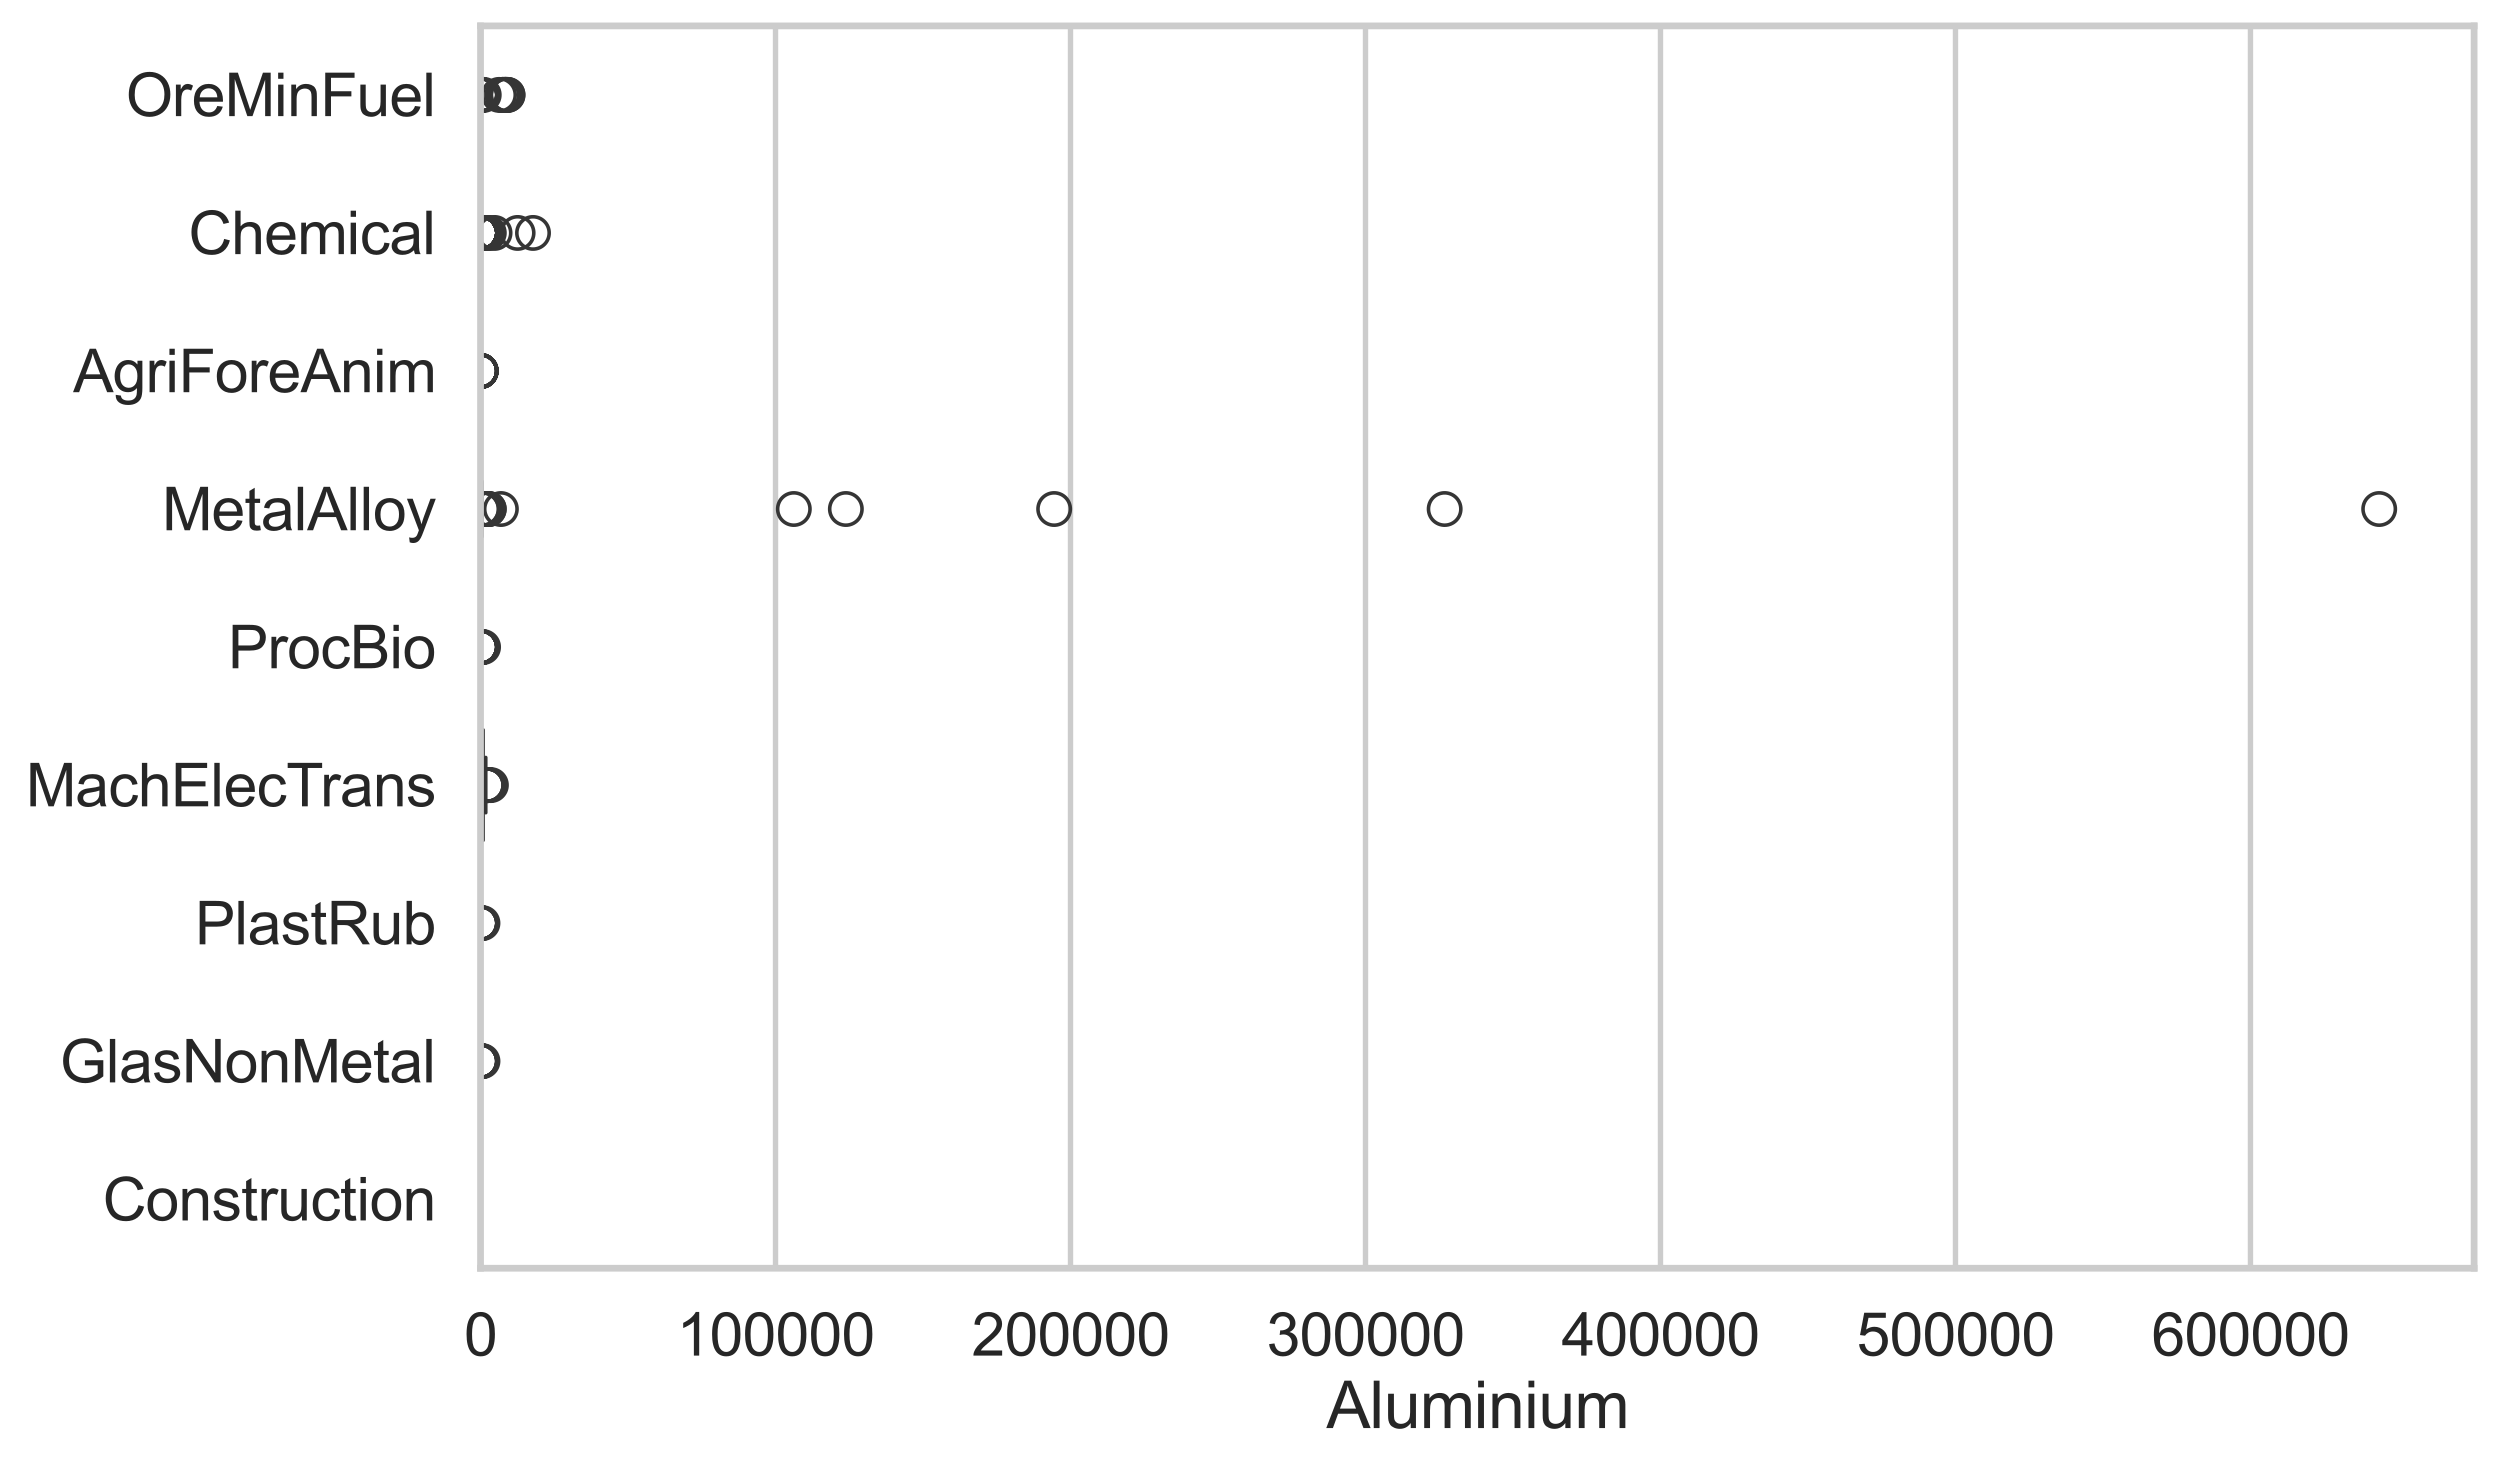 <?xml version="1.0" encoding="utf-8" standalone="no"?>
<!DOCTYPE svg PUBLIC "-//W3C//DTD SVG 1.1//EN"
  "http://www.w3.org/Graphics/SVG/1.1/DTD/svg11.dtd">
<svg xmlns:xlink="http://www.w3.org/1999/xlink" width="695.577pt" height="408.111pt" viewBox="0 0 695.577 408.111" xmlns="http://www.w3.org/2000/svg" version="1.1">
 <defs>
  <style type="text/css">*{stroke-linejoin: round; stroke-linecap: butt}</style>
 </defs>
 <g id="figure_1">
  <g id="patch_1">
   <path d="M 0 408.111 
L 695.577 408.111 
L 695.577 0 
L 0 0 
z
" style="fill: #ffffff"/>
  </g>
  <g id="axes_1">
   <g id="patch_2">
    <path d="M 133.697 352.86 
L 688.377 352.86 
L 688.377 7.2 
L 133.697 7.2 
z
" style="fill: #ffffff"/>
   </g>
   <g id="matplotlib.axis_1">
    <g id="xtick_1">
     <g id="line2d_1">
      <path d="M 133.697 352.86 
L 133.697 7.2 
" clip-path="url(#pdc6caabd62)" style="fill: none; stroke: #cccccc; stroke-width: 1.5; stroke-linecap: round"/>
     </g>
     <g id="text_1">
      <!-- 0 -->
      <g style="fill: #262626" transform="translate(129.109 377.17) scale(0.165 -0.165)">
       <defs>
        <path id="ArialMT-30" d="M 266 2259 
Q 266 3072 433 3567 
Q 600 4063 929 4331 
Q 1259 4600 1759 4600 
Q 2128 4600 2406 4451 
Q 2684 4303 2865 4023 
Q 3047 3744 3150 3342 
Q 3253 2941 3253 2259 
Q 3253 1453 3087 958 
Q 2922 463 2592 192 
Q 2263 -78 1759 -78 
Q 1097 -78 719 397 
Q 266 969 266 2259 
z
M 844 2259 
Q 844 1131 1108 757 
Q 1372 384 1759 384 
Q 2147 384 2411 759 
Q 2675 1134 2675 2259 
Q 2675 3391 2411 3762 
Q 2147 4134 1753 4134 
Q 1366 4134 1134 3806 
Q 844 3388 844 2259 
z
" transform="scale(0.016)"/>
       </defs>
       <use xlink:href="#ArialMT-30"/>
      </g>
     </g>
    </g>
    <g id="xtick_2">
     <g id="line2d_2">
      <path d="M 215.772 352.86 
L 215.772 7.2 
" clip-path="url(#pdc6caabd62)" style="fill: none; stroke: #cccccc; stroke-width: 1.5; stroke-linecap: round"/>
     </g>
     <g id="text_2">
      <!-- 100000 -->
      <g style="fill: #262626" transform="translate(188.246 377.17) scale(0.165 -0.165)">
       <defs>
        <path id="ArialMT-31" d="M 2384 0 
L 1822 0 
L 1822 3584 
Q 1619 3391 1289 3197 
Q 959 3003 697 2906 
L 697 3450 
Q 1169 3672 1522 3987 
Q 1875 4303 2022 4600 
L 2384 4600 
L 2384 0 
z
" transform="scale(0.016)"/>
       </defs>
       <use xlink:href="#ArialMT-31"/>
       <use xlink:href="#ArialMT-30" transform="translate(55.615 0)"/>
       <use xlink:href="#ArialMT-30" transform="translate(111.23 0)"/>
       <use xlink:href="#ArialMT-30" transform="translate(166.846 0)"/>
       <use xlink:href="#ArialMT-30" transform="translate(222.461 0)"/>
       <use xlink:href="#ArialMT-30" transform="translate(278.076 0)"/>
      </g>
     </g>
    </g>
    <g id="xtick_3">
     <g id="line2d_3">
      <path d="M 297.848 352.86 
L 297.848 7.2 
" clip-path="url(#pdc6caabd62)" style="fill: none; stroke: #cccccc; stroke-width: 1.5; stroke-linecap: round"/>
     </g>
     <g id="text_3">
      <!-- 200000 -->
      <g style="fill: #262626" transform="translate(270.321 377.17) scale(0.165 -0.165)">
       <defs>
        <path id="ArialMT-32" d="M 3222 541 
L 3222 0 
L 194 0 
Q 188 203 259 391 
Q 375 700 629 1000 
Q 884 1300 1366 1694 
Q 2113 2306 2375 2664 
Q 2638 3022 2638 3341 
Q 2638 3675 2398 3904 
Q 2159 4134 1775 4134 
Q 1369 4134 1125 3890 
Q 881 3647 878 3216 
L 300 3275 
Q 359 3922 746 4261 
Q 1134 4600 1788 4600 
Q 2447 4600 2831 4234 
Q 3216 3869 3216 3328 
Q 3216 3053 3103 2787 
Q 2991 2522 2730 2228 
Q 2469 1934 1863 1422 
Q 1356 997 1212 845 
Q 1069 694 975 541 
L 3222 541 
z
" transform="scale(0.016)"/>
       </defs>
       <use xlink:href="#ArialMT-32"/>
       <use xlink:href="#ArialMT-30" transform="translate(55.615 0)"/>
       <use xlink:href="#ArialMT-30" transform="translate(111.23 0)"/>
       <use xlink:href="#ArialMT-30" transform="translate(166.846 0)"/>
       <use xlink:href="#ArialMT-30" transform="translate(222.461 0)"/>
       <use xlink:href="#ArialMT-30" transform="translate(278.076 0)"/>
      </g>
     </g>
    </g>
    <g id="xtick_4">
     <g id="line2d_4">
      <path d="M 379.923 352.86 
L 379.923 7.2 
" clip-path="url(#pdc6caabd62)" style="fill: none; stroke: #cccccc; stroke-width: 1.5; stroke-linecap: round"/>
     </g>
     <g id="text_4">
      <!-- 300000 -->
      <g style="fill: #262626" transform="translate(352.397 377.17) scale(0.165 -0.165)">
       <defs>
        <path id="ArialMT-33" d="M 269 1209 
L 831 1284 
Q 928 806 1161 595 
Q 1394 384 1728 384 
Q 2125 384 2398 659 
Q 2672 934 2672 1341 
Q 2672 1728 2419 1979 
Q 2166 2231 1775 2231 
Q 1616 2231 1378 2169 
L 1441 2663 
Q 1497 2656 1531 2656 
Q 1891 2656 2178 2843 
Q 2466 3031 2466 3422 
Q 2466 3731 2256 3934 
Q 2047 4138 1716 4138 
Q 1388 4138 1169 3931 
Q 950 3725 888 3313 
L 325 3413 
Q 428 3978 793 4289 
Q 1159 4600 1703 4600 
Q 2078 4600 2393 4439 
Q 2709 4278 2876 4000 
Q 3044 3722 3044 3409 
Q 3044 3113 2884 2869 
Q 2725 2625 2413 2481 
Q 2819 2388 3044 2092 
Q 3269 1797 3269 1353 
Q 3269 753 2831 336 
Q 2394 -81 1725 -81 
Q 1122 -81 723 278 
Q 325 638 269 1209 
z
" transform="scale(0.016)"/>
       </defs>
       <use xlink:href="#ArialMT-33"/>
       <use xlink:href="#ArialMT-30" transform="translate(55.615 0)"/>
       <use xlink:href="#ArialMT-30" transform="translate(111.23 0)"/>
       <use xlink:href="#ArialMT-30" transform="translate(166.846 0)"/>
       <use xlink:href="#ArialMT-30" transform="translate(222.461 0)"/>
       <use xlink:href="#ArialMT-30" transform="translate(278.076 0)"/>
      </g>
     </g>
    </g>
    <g id="xtick_5">
     <g id="line2d_5">
      <path d="M 461.999 352.86 
L 461.999 7.2 
" clip-path="url(#pdc6caabd62)" style="fill: none; stroke: #cccccc; stroke-width: 1.5; stroke-linecap: round"/>
     </g>
     <g id="text_5">
      <!-- 400000 -->
      <g style="fill: #262626" transform="translate(434.472 377.17) scale(0.165 -0.165)">
       <defs>
        <path id="ArialMT-34" d="M 2069 0 
L 2069 1097 
L 81 1097 
L 81 1613 
L 2172 4581 
L 2631 4581 
L 2631 1613 
L 3250 1613 
L 3250 1097 
L 2631 1097 
L 2631 0 
L 2069 0 
z
M 2069 1613 
L 2069 3678 
L 634 1613 
L 2069 1613 
z
" transform="scale(0.016)"/>
       </defs>
       <use xlink:href="#ArialMT-34"/>
       <use xlink:href="#ArialMT-30" transform="translate(55.615 0)"/>
       <use xlink:href="#ArialMT-30" transform="translate(111.23 0)"/>
       <use xlink:href="#ArialMT-30" transform="translate(166.846 0)"/>
       <use xlink:href="#ArialMT-30" transform="translate(222.461 0)"/>
       <use xlink:href="#ArialMT-30" transform="translate(278.076 0)"/>
      </g>
     </g>
    </g>
    <g id="xtick_6">
     <g id="line2d_6">
      <path d="M 544.074 352.86 
L 544.074 7.2 
" clip-path="url(#pdc6caabd62)" style="fill: none; stroke: #cccccc; stroke-width: 1.5; stroke-linecap: round"/>
     </g>
     <g id="text_6">
      <!-- 500000 -->
      <g style="fill: #262626" transform="translate(516.548 377.17) scale(0.165 -0.165)">
       <defs>
        <path id="ArialMT-35" d="M 266 1200 
L 856 1250 
Q 922 819 1161 601 
Q 1400 384 1738 384 
Q 2144 384 2425 690 
Q 2706 997 2706 1503 
Q 2706 1984 2436 2262 
Q 2166 2541 1728 2541 
Q 1456 2541 1237 2417 
Q 1019 2294 894 2097 
L 366 2166 
L 809 4519 
L 3088 4519 
L 3088 3981 
L 1259 3981 
L 1013 2750 
Q 1425 3038 1878 3038 
Q 2478 3038 2890 2622 
Q 3303 2206 3303 1553 
Q 3303 931 2941 478 
Q 2500 -78 1738 -78 
Q 1113 -78 717 272 
Q 322 622 266 1200 
z
" transform="scale(0.016)"/>
       </defs>
       <use xlink:href="#ArialMT-35"/>
       <use xlink:href="#ArialMT-30" transform="translate(55.615 0)"/>
       <use xlink:href="#ArialMT-30" transform="translate(111.23 0)"/>
       <use xlink:href="#ArialMT-30" transform="translate(166.846 0)"/>
       <use xlink:href="#ArialMT-30" transform="translate(222.461 0)"/>
       <use xlink:href="#ArialMT-30" transform="translate(278.076 0)"/>
      </g>
     </g>
    </g>
    <g id="xtick_7">
     <g id="line2d_7">
      <path d="M 626.15 352.86 
L 626.15 7.2 
" clip-path="url(#pdc6caabd62)" style="fill: none; stroke: #cccccc; stroke-width: 1.5; stroke-linecap: round"/>
     </g>
     <g id="text_7">
      <!-- 600000 -->
      <g style="fill: #262626" transform="translate(598.623 377.17) scale(0.165 -0.165)">
       <defs>
        <path id="ArialMT-36" d="M 3184 3459 
L 2625 3416 
Q 2550 3747 2413 3897 
Q 2184 4138 1850 4138 
Q 1581 4138 1378 3988 
Q 1113 3794 959 3422 
Q 806 3050 800 2363 
Q 1003 2672 1297 2822 
Q 1591 2972 1913 2972 
Q 2475 2972 2870 2558 
Q 3266 2144 3266 1488 
Q 3266 1056 3080 686 
Q 2894 316 2569 119 
Q 2244 -78 1831 -78 
Q 1128 -78 684 439 
Q 241 956 241 2144 
Q 241 3472 731 4075 
Q 1159 4600 1884 4600 
Q 2425 4600 2770 4297 
Q 3116 3994 3184 3459 
z
M 888 1484 
Q 888 1194 1011 928 
Q 1134 663 1356 523 
Q 1578 384 1822 384 
Q 2178 384 2434 671 
Q 2691 959 2691 1453 
Q 2691 1928 2437 2201 
Q 2184 2475 1800 2475 
Q 1419 2475 1153 2201 
Q 888 1928 888 1484 
z
" transform="scale(0.016)"/>
       </defs>
       <use xlink:href="#ArialMT-36"/>
       <use xlink:href="#ArialMT-30" transform="translate(55.615 0)"/>
       <use xlink:href="#ArialMT-30" transform="translate(111.23 0)"/>
       <use xlink:href="#ArialMT-30" transform="translate(166.846 0)"/>
       <use xlink:href="#ArialMT-30" transform="translate(222.461 0)"/>
       <use xlink:href="#ArialMT-30" transform="translate(278.076 0)"/>
      </g>
     </g>
    </g>
    <g id="text_8">
     <!-- Aluminium -->
     <g style="fill: #262626" transform="translate(369.027 397.334) scale(0.18 -0.18)">
      <defs>
       <path id="ArialMT-41" d="M -9 0 
L 1750 4581 
L 2403 4581 
L 4278 0 
L 3588 0 
L 3053 1388 
L 1138 1388 
L 634 0 
L -9 0 
z
M 1313 1881 
L 2866 1881 
L 2388 3150 
Q 2169 3728 2063 4100 
Q 1975 3659 1816 3225 
L 1313 1881 
z
" transform="scale(0.016)"/>
       <path id="ArialMT-6c" d="M 409 0 
L 409 4581 
L 972 4581 
L 972 0 
L 409 0 
z
" transform="scale(0.016)"/>
       <path id="ArialMT-75" d="M 2597 0 
L 2597 488 
Q 2209 -75 1544 -75 
Q 1250 -75 995 37 
Q 741 150 617 320 
Q 494 491 444 738 
Q 409 903 409 1263 
L 409 3319 
L 972 3319 
L 972 1478 
Q 972 1038 1006 884 
Q 1059 663 1231 536 
Q 1403 409 1656 409 
Q 1909 409 2131 539 
Q 2353 669 2445 892 
Q 2538 1116 2538 1541 
L 2538 3319 
L 3100 3319 
L 3100 0 
L 2597 0 
z
" transform="scale(0.016)"/>
       <path id="ArialMT-6d" d="M 422 0 
L 422 3319 
L 925 3319 
L 925 2853 
Q 1081 3097 1340 3245 
Q 1600 3394 1931 3394 
Q 2300 3394 2536 3241 
Q 2772 3088 2869 2813 
Q 3263 3394 3894 3394 
Q 4388 3394 4653 3120 
Q 4919 2847 4919 2278 
L 4919 0 
L 4359 0 
L 4359 2091 
Q 4359 2428 4304 2576 
Q 4250 2725 4106 2815 
Q 3963 2906 3769 2906 
Q 3419 2906 3187 2673 
Q 2956 2441 2956 1928 
L 2956 0 
L 2394 0 
L 2394 2156 
Q 2394 2531 2256 2718 
Q 2119 2906 1806 2906 
Q 1569 2906 1367 2781 
Q 1166 2656 1075 2415 
Q 984 2175 984 1722 
L 984 0 
L 422 0 
z
" transform="scale(0.016)"/>
       <path id="ArialMT-69" d="M 425 3934 
L 425 4581 
L 988 4581 
L 988 3934 
L 425 3934 
z
M 425 0 
L 425 3319 
L 988 3319 
L 988 0 
L 425 0 
z
" transform="scale(0.016)"/>
       <path id="ArialMT-6e" d="M 422 0 
L 422 3319 
L 928 3319 
L 928 2847 
Q 1294 3394 1984 3394 
Q 2284 3394 2536 3286 
Q 2788 3178 2913 3003 
Q 3038 2828 3088 2588 
Q 3119 2431 3119 2041 
L 3119 0 
L 2556 0 
L 2556 2019 
Q 2556 2363 2490 2533 
Q 2425 2703 2258 2804 
Q 2091 2906 1866 2906 
Q 1506 2906 1245 2678 
Q 984 2450 984 1813 
L 984 0 
L 422 0 
z
" transform="scale(0.016)"/>
      </defs>
      <use xlink:href="#ArialMT-41"/>
      <use xlink:href="#ArialMT-6c" transform="translate(66.699 0)"/>
      <use xlink:href="#ArialMT-75" transform="translate(88.916 0)"/>
      <use xlink:href="#ArialMT-6d" transform="translate(144.531 0)"/>
      <use xlink:href="#ArialMT-69" transform="translate(227.832 0)"/>
      <use xlink:href="#ArialMT-6e" transform="translate(250.049 0)"/>
      <use xlink:href="#ArialMT-69" transform="translate(305.664 0)"/>
      <use xlink:href="#ArialMT-75" transform="translate(327.881 0)"/>
      <use xlink:href="#ArialMT-6d" transform="translate(383.496 0)"/>
     </g>
    </g>
   </g>
   <g id="matplotlib.axis_2">
    <g id="ytick_1">
     <g id="text_9">
      <!-- OreMinFuel -->
      <g style="fill: #262626" transform="translate(35.013 32.309) scale(0.165 -0.165)">
       <defs>
        <path id="ArialMT-4f" d="M 309 2231 
Q 309 3372 921 4017 
Q 1534 4663 2503 4663 
Q 3138 4663 3647 4359 
Q 4156 4056 4423 3514 
Q 4691 2972 4691 2284 
Q 4691 1588 4409 1038 
Q 4128 488 3612 205 
Q 3097 -78 2500 -78 
Q 1853 -78 1343 234 
Q 834 547 571 1087 
Q 309 1628 309 2231 
z
M 934 2222 
Q 934 1394 1379 917 
Q 1825 441 2497 441 
Q 3181 441 3623 922 
Q 4066 1403 4066 2288 
Q 4066 2847 3877 3264 
Q 3688 3681 3323 3911 
Q 2959 4141 2506 4141 
Q 1863 4141 1398 3698 
Q 934 3256 934 2222 
z
" transform="scale(0.016)"/>
        <path id="ArialMT-72" d="M 416 0 
L 416 3319 
L 922 3319 
L 922 2816 
Q 1116 3169 1280 3281 
Q 1444 3394 1641 3394 
Q 1925 3394 2219 3213 
L 2025 2691 
Q 1819 2813 1613 2813 
Q 1428 2813 1281 2702 
Q 1134 2591 1072 2394 
Q 978 2094 978 1738 
L 978 0 
L 416 0 
z
" transform="scale(0.016)"/>
        <path id="ArialMT-65" d="M 2694 1069 
L 3275 997 
Q 3138 488 2766 206 
Q 2394 -75 1816 -75 
Q 1088 -75 661 373 
Q 234 822 234 1631 
Q 234 2469 665 2931 
Q 1097 3394 1784 3394 
Q 2450 3394 2872 2941 
Q 3294 2488 3294 1666 
Q 3294 1616 3291 1516 
L 816 1516 
Q 847 969 1125 678 
Q 1403 388 1819 388 
Q 2128 388 2347 550 
Q 2566 713 2694 1069 
z
M 847 1978 
L 2700 1978 
Q 2663 2397 2488 2606 
Q 2219 2931 1791 2931 
Q 1403 2931 1139 2672 
Q 875 2413 847 1978 
z
" transform="scale(0.016)"/>
        <path id="ArialMT-4d" d="M 475 0 
L 475 4581 
L 1388 4581 
L 2472 1338 
Q 2622 884 2691 659 
Q 2769 909 2934 1394 
L 4031 4581 
L 4847 4581 
L 4847 0 
L 4263 0 
L 4263 3834 
L 2931 0 
L 2384 0 
L 1059 3900 
L 1059 0 
L 475 0 
z
" transform="scale(0.016)"/>
        <path id="ArialMT-46" d="M 525 0 
L 525 4581 
L 3616 4581 
L 3616 4041 
L 1131 4041 
L 1131 2622 
L 3281 2622 
L 3281 2081 
L 1131 2081 
L 1131 0 
L 525 0 
z
" transform="scale(0.016)"/>
       </defs>
       <use xlink:href="#ArialMT-4f"/>
       <use xlink:href="#ArialMT-72" transform="translate(77.783 0)"/>
       <use xlink:href="#ArialMT-65" transform="translate(111.084 0)"/>
       <use xlink:href="#ArialMT-4d" transform="translate(166.699 0)"/>
       <use xlink:href="#ArialMT-69" transform="translate(250 0)"/>
       <use xlink:href="#ArialMT-6e" transform="translate(272.217 0)"/>
       <use xlink:href="#ArialMT-46" transform="translate(327.832 0)"/>
       <use xlink:href="#ArialMT-75" transform="translate(388.916 0)"/>
       <use xlink:href="#ArialMT-65" transform="translate(444.531 0)"/>
       <use xlink:href="#ArialMT-6c" transform="translate(500.146 0)"/>
      </g>
     </g>
    </g>
    <g id="ytick_2">
     <g id="text_10">
      <!-- Chemical -->
      <g style="fill: #262626" transform="translate(52.428 70.715) scale(0.165 -0.165)">
       <defs>
        <path id="ArialMT-43" d="M 3763 1606 
L 4369 1453 
Q 4178 706 3683 314 
Q 3188 -78 2472 -78 
Q 1731 -78 1267 223 
Q 803 525 561 1097 
Q 319 1669 319 2325 
Q 319 3041 592 3573 
Q 866 4106 1370 4382 
Q 1875 4659 2481 4659 
Q 3169 4659 3637 4309 
Q 4106 3959 4291 3325 
L 3694 3184 
Q 3534 3684 3231 3912 
Q 2928 4141 2469 4141 
Q 1941 4141 1586 3887 
Q 1231 3634 1087 3207 
Q 944 2781 944 2328 
Q 944 1744 1114 1308 
Q 1284 872 1643 656 
Q 2003 441 2422 441 
Q 2931 441 3284 734 
Q 3638 1028 3763 1606 
z
" transform="scale(0.016)"/>
        <path id="ArialMT-68" d="M 422 0 
L 422 4581 
L 984 4581 
L 984 2938 
Q 1378 3394 1978 3394 
Q 2347 3394 2619 3248 
Q 2891 3103 3008 2847 
Q 3125 2591 3125 2103 
L 3125 0 
L 2563 0 
L 2563 2103 
Q 2563 2525 2380 2717 
Q 2197 2909 1863 2909 
Q 1613 2909 1392 2779 
Q 1172 2650 1078 2428 
Q 984 2206 984 1816 
L 984 0 
L 422 0 
z
" transform="scale(0.016)"/>
        <path id="ArialMT-63" d="M 2588 1216 
L 3141 1144 
Q 3050 572 2676 248 
Q 2303 -75 1759 -75 
Q 1078 -75 664 370 
Q 250 816 250 1647 
Q 250 2184 428 2587 
Q 606 2991 970 3192 
Q 1334 3394 1763 3394 
Q 2303 3394 2647 3120 
Q 2991 2847 3088 2344 
L 2541 2259 
Q 2463 2594 2264 2762 
Q 2066 2931 1784 2931 
Q 1359 2931 1093 2626 
Q 828 2322 828 1663 
Q 828 994 1084 691 
Q 1341 388 1753 388 
Q 2084 388 2306 591 
Q 2528 794 2588 1216 
z
" transform="scale(0.016)"/>
        <path id="ArialMT-61" d="M 2588 409 
Q 2275 144 1986 34 
Q 1697 -75 1366 -75 
Q 819 -75 525 192 
Q 231 459 231 875 
Q 231 1119 342 1320 
Q 453 1522 633 1644 
Q 813 1766 1038 1828 
Q 1203 1872 1538 1913 
Q 2219 1994 2541 2106 
Q 2544 2222 2544 2253 
Q 2544 2597 2384 2738 
Q 2169 2928 1744 2928 
Q 1347 2928 1158 2789 
Q 969 2650 878 2297 
L 328 2372 
Q 403 2725 575 2942 
Q 747 3159 1072 3276 
Q 1397 3394 1825 3394 
Q 2250 3394 2515 3294 
Q 2781 3194 2906 3042 
Q 3031 2891 3081 2659 
Q 3109 2516 3109 2141 
L 3109 1391 
Q 3109 606 3145 398 
Q 3181 191 3288 0 
L 2700 0 
Q 2613 175 2588 409 
z
M 2541 1666 
Q 2234 1541 1622 1453 
Q 1275 1403 1131 1340 
Q 988 1278 909 1158 
Q 831 1038 831 891 
Q 831 666 1001 516 
Q 1172 366 1500 366 
Q 1825 366 2078 508 
Q 2331 650 2450 897 
Q 2541 1088 2541 1459 
L 2541 1666 
z
" transform="scale(0.016)"/>
       </defs>
       <use xlink:href="#ArialMT-43"/>
       <use xlink:href="#ArialMT-68" transform="translate(72.217 0)"/>
       <use xlink:href="#ArialMT-65" transform="translate(127.832 0)"/>
       <use xlink:href="#ArialMT-6d" transform="translate(183.447 0)"/>
       <use xlink:href="#ArialMT-69" transform="translate(266.748 0)"/>
       <use xlink:href="#ArialMT-63" transform="translate(288.965 0)"/>
       <use xlink:href="#ArialMT-61" transform="translate(338.965 0)"/>
       <use xlink:href="#ArialMT-6c" transform="translate(394.58 0)"/>
      </g>
     </g>
    </g>
    <g id="ytick_3">
     <g id="text_11">
      <!-- AgriForeAnim -->
      <g style="fill: #262626" transform="translate(20.341 109.122) scale(0.165 -0.165)">
       <defs>
        <path id="ArialMT-67" d="M 319 -275 
L 866 -356 
Q 900 -609 1056 -725 
Q 1266 -881 1628 -881 
Q 2019 -881 2231 -725 
Q 2444 -569 2519 -288 
Q 2563 -116 2559 434 
Q 2191 0 1641 0 
Q 956 0 581 494 
Q 206 988 206 1678 
Q 206 2153 378 2554 
Q 550 2956 876 3175 
Q 1203 3394 1644 3394 
Q 2231 3394 2613 2919 
L 2613 3319 
L 3131 3319 
L 3131 450 
Q 3131 -325 2973 -648 
Q 2816 -972 2473 -1159 
Q 2131 -1347 1631 -1347 
Q 1038 -1347 672 -1080 
Q 306 -813 319 -275 
z
M 784 1719 
Q 784 1066 1043 766 
Q 1303 466 1694 466 
Q 2081 466 2343 764 
Q 2606 1063 2606 1700 
Q 2606 2309 2336 2618 
Q 2066 2928 1684 2928 
Q 1309 2928 1046 2623 
Q 784 2319 784 1719 
z
" transform="scale(0.016)"/>
        <path id="ArialMT-6f" d="M 213 1659 
Q 213 2581 725 3025 
Q 1153 3394 1769 3394 
Q 2453 3394 2887 2945 
Q 3322 2497 3322 1706 
Q 3322 1066 3130 698 
Q 2938 331 2570 128 
Q 2203 -75 1769 -75 
Q 1072 -75 642 372 
Q 213 819 213 1659 
z
M 791 1659 
Q 791 1022 1069 705 
Q 1347 388 1769 388 
Q 2188 388 2466 706 
Q 2744 1025 2744 1678 
Q 2744 2294 2464 2611 
Q 2184 2928 1769 2928 
Q 1347 2928 1069 2612 
Q 791 2297 791 1659 
z
" transform="scale(0.016)"/>
       </defs>
       <use xlink:href="#ArialMT-41"/>
       <use xlink:href="#ArialMT-67" transform="translate(66.699 0)"/>
       <use xlink:href="#ArialMT-72" transform="translate(122.314 0)"/>
       <use xlink:href="#ArialMT-69" transform="translate(155.615 0)"/>
       <use xlink:href="#ArialMT-46" transform="translate(177.832 0)"/>
       <use xlink:href="#ArialMT-6f" transform="translate(238.916 0)"/>
       <use xlink:href="#ArialMT-72" transform="translate(294.531 0)"/>
       <use xlink:href="#ArialMT-65" transform="translate(327.832 0)"/>
       <use xlink:href="#ArialMT-41" transform="translate(383.447 0)"/>
       <use xlink:href="#ArialMT-6e" transform="translate(450.146 0)"/>
       <use xlink:href="#ArialMT-69" transform="translate(505.762 0)"/>
       <use xlink:href="#ArialMT-6d" transform="translate(527.979 0)"/>
      </g>
     </g>
    </g>
    <g id="ytick_4">
     <g id="text_12">
      <!-- MetalAlloy -->
      <g style="fill: #262626" transform="translate(45.088 147.529) scale(0.165 -0.165)">
       <defs>
        <path id="ArialMT-74" d="M 1650 503 
L 1731 6 
Q 1494 -44 1306 -44 
Q 1000 -44 831 53 
Q 663 150 594 308 
Q 525 466 525 972 
L 525 2881 
L 113 2881 
L 113 3319 
L 525 3319 
L 525 4141 
L 1084 4478 
L 1084 3319 
L 1650 3319 
L 1650 2881 
L 1084 2881 
L 1084 941 
Q 1084 700 1114 631 
Q 1144 563 1211 522 
Q 1278 481 1403 481 
Q 1497 481 1650 503 
z
" transform="scale(0.016)"/>
        <path id="ArialMT-79" d="M 397 -1278 
L 334 -750 
Q 519 -800 656 -800 
Q 844 -800 956 -737 
Q 1069 -675 1141 -563 
Q 1194 -478 1313 -144 
Q 1328 -97 1363 -6 
L 103 3319 
L 709 3319 
L 1400 1397 
Q 1534 1031 1641 628 
Q 1738 1016 1872 1384 
L 2581 3319 
L 3144 3319 
L 1881 -56 
Q 1678 -603 1566 -809 
Q 1416 -1088 1222 -1217 
Q 1028 -1347 759 -1347 
Q 597 -1347 397 -1278 
z
" transform="scale(0.016)"/>
       </defs>
       <use xlink:href="#ArialMT-4d"/>
       <use xlink:href="#ArialMT-65" transform="translate(83.301 0)"/>
       <use xlink:href="#ArialMT-74" transform="translate(138.916 0)"/>
       <use xlink:href="#ArialMT-61" transform="translate(166.699 0)"/>
       <use xlink:href="#ArialMT-6c" transform="translate(222.314 0)"/>
       <use xlink:href="#ArialMT-41" transform="translate(244.531 0)"/>
       <use xlink:href="#ArialMT-6c" transform="translate(311.23 0)"/>
       <use xlink:href="#ArialMT-6c" transform="translate(333.447 0)"/>
       <use xlink:href="#ArialMT-6f" transform="translate(355.664 0)"/>
       <use xlink:href="#ArialMT-79" transform="translate(411.279 0)"/>
      </g>
     </g>
    </g>
    <g id="ytick_5">
     <g id="text_13">
      <!-- ProcBio -->
      <g style="fill: #262626" transform="translate(63.424 185.935) scale(0.165 -0.165)">
       <defs>
        <path id="ArialMT-50" d="M 494 0 
L 494 4581 
L 2222 4581 
Q 2678 4581 2919 4538 
Q 3256 4481 3484 4323 
Q 3713 4166 3852 3881 
Q 3991 3597 3991 3256 
Q 3991 2672 3619 2267 
Q 3247 1863 2275 1863 
L 1100 1863 
L 1100 0 
L 494 0 
z
M 1100 2403 
L 2284 2403 
Q 2872 2403 3119 2622 
Q 3366 2841 3366 3238 
Q 3366 3525 3220 3729 
Q 3075 3934 2838 4000 
Q 2684 4041 2272 4041 
L 1100 4041 
L 1100 2403 
z
" transform="scale(0.016)"/>
        <path id="ArialMT-42" d="M 469 0 
L 469 4581 
L 2188 4581 
Q 2713 4581 3030 4442 
Q 3347 4303 3526 4014 
Q 3706 3725 3706 3409 
Q 3706 3116 3547 2856 
Q 3388 2597 3066 2438 
Q 3481 2316 3704 2022 
Q 3928 1728 3928 1328 
Q 3928 1006 3792 729 
Q 3656 453 3456 303 
Q 3256 153 2954 76 
Q 2653 0 2216 0 
L 469 0 
z
M 1075 2656 
L 2066 2656 
Q 2469 2656 2644 2709 
Q 2875 2778 2992 2937 
Q 3109 3097 3109 3338 
Q 3109 3566 3000 3739 
Q 2891 3913 2687 3977 
Q 2484 4041 1991 4041 
L 1075 4041 
L 1075 2656 
z
M 1075 541 
L 2216 541 
Q 2509 541 2628 563 
Q 2838 600 2978 687 
Q 3119 775 3209 942 
Q 3300 1109 3300 1328 
Q 3300 1584 3169 1773 
Q 3038 1963 2805 2039 
Q 2572 2116 2134 2116 
L 1075 2116 
L 1075 541 
z
" transform="scale(0.016)"/>
       </defs>
       <use xlink:href="#ArialMT-50"/>
       <use xlink:href="#ArialMT-72" transform="translate(66.699 0)"/>
       <use xlink:href="#ArialMT-6f" transform="translate(100 0)"/>
       <use xlink:href="#ArialMT-63" transform="translate(155.615 0)"/>
       <use xlink:href="#ArialMT-42" transform="translate(205.615 0)"/>
       <use xlink:href="#ArialMT-69" transform="translate(272.314 0)"/>
       <use xlink:href="#ArialMT-6f" transform="translate(294.531 0)"/>
      </g>
     </g>
    </g>
    <g id="ytick_6">
     <g id="text_14">
      <!-- MachElecTrans -->
      <g style="fill: #262626" transform="translate(7.2 224.342) scale(0.165 -0.165)">
       <defs>
        <path id="ArialMT-45" d="M 506 0 
L 506 4581 
L 3819 4581 
L 3819 4041 
L 1113 4041 
L 1113 2638 
L 3647 2638 
L 3647 2100 
L 1113 2100 
L 1113 541 
L 3925 541 
L 3925 0 
L 506 0 
z
" transform="scale(0.016)"/>
        <path id="ArialMT-54" d="M 1659 0 
L 1659 4041 
L 150 4041 
L 150 4581 
L 3781 4581 
L 3781 4041 
L 2266 4041 
L 2266 0 
L 1659 0 
z
" transform="scale(0.016)"/>
        <path id="ArialMT-73" d="M 197 991 
L 753 1078 
Q 800 744 1014 566 
Q 1228 388 1613 388 
Q 2000 388 2187 545 
Q 2375 703 2375 916 
Q 2375 1106 2209 1216 
Q 2094 1291 1634 1406 
Q 1016 1563 777 1677 
Q 538 1791 414 1992 
Q 291 2194 291 2438 
Q 291 2659 392 2848 
Q 494 3038 669 3163 
Q 800 3259 1026 3326 
Q 1253 3394 1513 3394 
Q 1903 3394 2198 3281 
Q 2494 3169 2634 2976 
Q 2775 2784 2828 2463 
L 2278 2388 
Q 2241 2644 2061 2787 
Q 1881 2931 1553 2931 
Q 1166 2931 1000 2803 
Q 834 2675 834 2503 
Q 834 2394 903 2306 
Q 972 2216 1119 2156 
Q 1203 2125 1616 2013 
Q 2213 1853 2448 1751 
Q 2684 1650 2818 1456 
Q 2953 1263 2953 975 
Q 2953 694 2789 445 
Q 2625 197 2315 61 
Q 2006 -75 1616 -75 
Q 969 -75 630 194 
Q 291 463 197 991 
z
" transform="scale(0.016)"/>
       </defs>
       <use xlink:href="#ArialMT-4d"/>
       <use xlink:href="#ArialMT-61" transform="translate(83.301 0)"/>
       <use xlink:href="#ArialMT-63" transform="translate(138.916 0)"/>
       <use xlink:href="#ArialMT-68" transform="translate(188.916 0)"/>
       <use xlink:href="#ArialMT-45" transform="translate(244.531 0)"/>
       <use xlink:href="#ArialMT-6c" transform="translate(311.23 0)"/>
       <use xlink:href="#ArialMT-65" transform="translate(333.447 0)"/>
       <use xlink:href="#ArialMT-63" transform="translate(389.062 0)"/>
       <use xlink:href="#ArialMT-54" transform="translate(439.062 0)"/>
       <use xlink:href="#ArialMT-72" transform="translate(496.396 0)"/>
       <use xlink:href="#ArialMT-61" transform="translate(529.697 0)"/>
       <use xlink:href="#ArialMT-6e" transform="translate(585.312 0)"/>
       <use xlink:href="#ArialMT-73" transform="translate(640.928 0)"/>
      </g>
     </g>
    </g>
    <g id="ytick_7">
     <g id="text_15">
      <!-- PlastRub -->
      <g style="fill: #262626" transform="translate(54.248 262.749) scale(0.165 -0.165)">
       <defs>
        <path id="ArialMT-52" d="M 503 0 
L 503 4581 
L 2534 4581 
Q 3147 4581 3465 4457 
Q 3784 4334 3975 4021 
Q 4166 3709 4166 3331 
Q 4166 2844 3850 2509 
Q 3534 2175 2875 2084 
Q 3116 1969 3241 1856 
Q 3506 1613 3744 1247 
L 4541 0 
L 3778 0 
L 3172 953 
Q 2906 1366 2734 1584 
Q 2563 1803 2427 1890 
Q 2291 1978 2150 2013 
Q 2047 2034 1813 2034 
L 1109 2034 
L 1109 0 
L 503 0 
z
M 1109 2559 
L 2413 2559 
Q 2828 2559 3062 2645 
Q 3297 2731 3419 2920 
Q 3541 3109 3541 3331 
Q 3541 3656 3305 3865 
Q 3069 4075 2559 4075 
L 1109 4075 
L 1109 2559 
z
" transform="scale(0.016)"/>
        <path id="ArialMT-62" d="M 941 0 
L 419 0 
L 419 4581 
L 981 4581 
L 981 2947 
Q 1338 3394 1891 3394 
Q 2197 3394 2470 3270 
Q 2744 3147 2920 2923 
Q 3097 2700 3197 2384 
Q 3297 2069 3297 1709 
Q 3297 856 2875 390 
Q 2453 -75 1863 -75 
Q 1275 -75 941 416 
L 941 0 
z
M 934 1684 
Q 934 1088 1097 822 
Q 1363 388 1816 388 
Q 2184 388 2453 708 
Q 2722 1028 2722 1663 
Q 2722 2313 2464 2622 
Q 2206 2931 1841 2931 
Q 1472 2931 1203 2611 
Q 934 2291 934 1684 
z
" transform="scale(0.016)"/>
       </defs>
       <use xlink:href="#ArialMT-50"/>
       <use xlink:href="#ArialMT-6c" transform="translate(66.699 0)"/>
       <use xlink:href="#ArialMT-61" transform="translate(88.916 0)"/>
       <use xlink:href="#ArialMT-73" transform="translate(144.531 0)"/>
       <use xlink:href="#ArialMT-74" transform="translate(194.531 0)"/>
       <use xlink:href="#ArialMT-52" transform="translate(222.314 0)"/>
       <use xlink:href="#ArialMT-75" transform="translate(294.531 0)"/>
       <use xlink:href="#ArialMT-62" transform="translate(350.146 0)"/>
      </g>
     </g>
    </g>
    <g id="ytick_8">
     <g id="text_16">
      <!-- GlasNonMetal -->
      <g style="fill: #262626" transform="translate(16.659 301.155) scale(0.165 -0.165)">
       <defs>
        <path id="ArialMT-47" d="M 2638 1797 
L 2638 2334 
L 4578 2338 
L 4578 638 
Q 4131 281 3656 101 
Q 3181 -78 2681 -78 
Q 2006 -78 1454 211 
Q 903 500 622 1047 
Q 341 1594 341 2269 
Q 341 2938 620 3517 
Q 900 4097 1425 4378 
Q 1950 4659 2634 4659 
Q 3131 4659 3532 4498 
Q 3934 4338 4162 4050 
Q 4391 3763 4509 3300 
L 3963 3150 
Q 3859 3500 3706 3700 
Q 3553 3900 3268 4020 
Q 2984 4141 2638 4141 
Q 2222 4141 1919 4014 
Q 1616 3888 1430 3681 
Q 1244 3475 1141 3228 
Q 966 2803 966 2306 
Q 966 1694 1177 1281 
Q 1388 869 1791 669 
Q 2194 469 2647 469 
Q 3041 469 3416 620 
Q 3791 772 3984 944 
L 3984 1797 
L 2638 1797 
z
" transform="scale(0.016)"/>
        <path id="ArialMT-4e" d="M 488 0 
L 488 4581 
L 1109 4581 
L 3516 984 
L 3516 4581 
L 4097 4581 
L 4097 0 
L 3475 0 
L 1069 3600 
L 1069 0 
L 488 0 
z
" transform="scale(0.016)"/>
       </defs>
       <use xlink:href="#ArialMT-47"/>
       <use xlink:href="#ArialMT-6c" transform="translate(77.783 0)"/>
       <use xlink:href="#ArialMT-61" transform="translate(100 0)"/>
       <use xlink:href="#ArialMT-73" transform="translate(155.615 0)"/>
       <use xlink:href="#ArialMT-4e" transform="translate(205.615 0)"/>
       <use xlink:href="#ArialMT-6f" transform="translate(277.832 0)"/>
       <use xlink:href="#ArialMT-6e" transform="translate(333.447 0)"/>
       <use xlink:href="#ArialMT-4d" transform="translate(389.062 0)"/>
       <use xlink:href="#ArialMT-65" transform="translate(472.363 0)"/>
       <use xlink:href="#ArialMT-74" transform="translate(527.979 0)"/>
       <use xlink:href="#ArialMT-61" transform="translate(555.762 0)"/>
       <use xlink:href="#ArialMT-6c" transform="translate(611.377 0)"/>
      </g>
     </g>
    </g>
    <g id="ytick_9">
     <g id="text_17">
      <!-- Construction -->
      <g style="fill: #262626" transform="translate(28.575 339.562) scale(0.165 -0.165)">
       <use xlink:href="#ArialMT-43"/>
       <use xlink:href="#ArialMT-6f" transform="translate(72.217 0)"/>
       <use xlink:href="#ArialMT-6e" transform="translate(127.832 0)"/>
       <use xlink:href="#ArialMT-73" transform="translate(183.447 0)"/>
       <use xlink:href="#ArialMT-74" transform="translate(233.447 0)"/>
       <use xlink:href="#ArialMT-72" transform="translate(261.23 0)"/>
       <use xlink:href="#ArialMT-75" transform="translate(294.531 0)"/>
       <use xlink:href="#ArialMT-63" transform="translate(350.146 0)"/>
       <use xlink:href="#ArialMT-74" transform="translate(400.146 0)"/>
       <use xlink:href="#ArialMT-69" transform="translate(427.93 0)"/>
       <use xlink:href="#ArialMT-6f" transform="translate(450.146 0)"/>
       <use xlink:href="#ArialMT-6e" transform="translate(505.762 0)"/>
      </g>
     </g>
    </g>
   </g>
   <g id="patch_3">
    <path d="M 133.697 11.041 
L 133.697 41.766 
L 133.699 41.766 
L 133.699 11.041 
L 133.697 11.041 
z
" clip-path="url(#pdc6caabd62)" style="fill: #ca74db; stroke: #353535; stroke-linejoin: miter"/>
   </g>
   <g id="line2d_8">
    <path d="M 133.697 26.403 
L 133.697 26.403 
" clip-path="url(#pdc6caabd62)" style="fill: none; stroke: #353535"/>
   </g>
   <g id="line2d_9">
    <path d="M 133.699 26.403 
L 133.701 26.403 
" clip-path="url(#pdc6caabd62)" style="fill: none; stroke: #353535"/>
   </g>
   <g id="line2d_10">
    <path d="M 133.697 18.722 
L 133.697 34.085 
" clip-path="url(#pdc6caabd62)" style="fill: none; stroke: #353535; stroke-linecap: round"/>
   </g>
   <g id="line2d_11">
    <path d="M 133.701 18.722 
L 133.701 34.085 
" clip-path="url(#pdc6caabd62)" style="fill: none; stroke: #353535; stroke-linecap: round"/>
   </g>
   <g id="line2d_12">
    <defs>
     <path id="mab4621a76f" d="M 0 4.5 
C 1.193 4.5 2.338 4.026 3.182 3.182 
C 4.026 2.338 4.5 1.193 4.5 0 
C 4.5 -1.193 4.026 -2.338 3.182 -3.182 
C 2.338 -4.026 1.193 -4.5 0 -4.5 
C -1.193 -4.5 -2.338 -4.026 -3.182 -3.182 
C -4.026 -2.338 -4.5 -1.193 -4.5 0 
C -4.5 1.193 -4.026 2.338 -3.182 3.182 
C -2.338 4.026 -1.193 4.5 0 4.5 
z
" style="stroke: #353535"/>
    </defs>
    <g clip-path="url(#pdc6caabd62)">
     <use xlink:href="#mab4621a76f" x="139.869" y="26.403" style="fill-opacity: 0; stroke: #353535"/>
     <use xlink:href="#mab4621a76f" x="140.25" y="26.403" style="fill-opacity: 0; stroke: #353535"/>
     <use xlink:href="#mab4621a76f" x="140.673" y="26.403" style="fill-opacity: 0; stroke: #353535"/>
     <use xlink:href="#mab4621a76f" x="133.762" y="26.403" style="fill-opacity: 0; stroke: #353535"/>
     <use xlink:href="#mab4621a76f" x="133.72" y="26.403" style="fill-opacity: 0; stroke: #353535"/>
     <use xlink:href="#mab4621a76f" x="138.854" y="26.403" style="fill-opacity: 0; stroke: #353535"/>
     <use xlink:href="#mab4621a76f" x="140.673" y="26.403" style="fill-opacity: 0; stroke: #353535"/>
     <use xlink:href="#mab4621a76f" x="133.828" y="26.403" style="fill-opacity: 0; stroke: #353535"/>
     <use xlink:href="#mab4621a76f" x="133.703" y="26.403" style="fill-opacity: 0; stroke: #353535"/>
     <use xlink:href="#mab4621a76f" x="134.585" y="26.403" style="fill-opacity: 0; stroke: #353535"/>
     <use xlink:href="#mab4621a76f" x="140.445" y="26.403" style="fill-opacity: 0; stroke: #353535"/>
     <use xlink:href="#mab4621a76f" x="141.202" y="26.403" style="fill-opacity: 0; stroke: #353535"/>
     <use xlink:href="#mab4621a76f" x="133.713" y="26.403" style="fill-opacity: 0; stroke: #353535"/>
     <use xlink:href="#mab4621a76f" x="141.202" y="26.403" style="fill-opacity: 0; stroke: #353535"/>
     <use xlink:href="#mab4621a76f" x="133.719" y="26.403" style="fill-opacity: 0; stroke: #353535"/>
     <use xlink:href="#mab4621a76f" x="133.724" y="26.403" style="fill-opacity: 0; stroke: #353535"/>
     <use xlink:href="#mab4621a76f" x="140.614" y="26.403" style="fill-opacity: 0; stroke: #353535"/>
     <use xlink:href="#mab4621a76f" x="133.768" y="26.403" style="fill-opacity: 0; stroke: #353535"/>
     <use xlink:href="#mab4621a76f" x="133.969" y="26.403" style="fill-opacity: 0; stroke: #353535"/>
     <use xlink:href="#mab4621a76f" x="139.86" y="26.403" style="fill-opacity: 0; stroke: #353535"/>
     <use xlink:href="#mab4621a76f" x="133.922" y="26.403" style="fill-opacity: 0; stroke: #353535"/>
     <use xlink:href="#mab4621a76f" x="140.801" y="26.403" style="fill-opacity: 0; stroke: #353535"/>
     <use xlink:href="#mab4621a76f" x="139.83" y="26.403" style="fill-opacity: 0; stroke: #353535"/>
    </g>
   </g>
   <g id="patch_4">
    <path d="M 133.7 49.447 
L 133.7 80.173 
L 133.712 80.173 
L 133.712 49.447 
L 133.7 49.447 
z
" clip-path="url(#pdc6caabd62)" style="fill: #5ca236; stroke: #353535; stroke-linejoin: miter"/>
   </g>
   <g id="line2d_13">
    <path d="M 133.7 64.81 
L 133.697 64.81 
" clip-path="url(#pdc6caabd62)" style="fill: none; stroke: #353535"/>
   </g>
   <g id="line2d_14">
    <path d="M 133.712 64.81 
L 133.729 64.81 
" clip-path="url(#pdc6caabd62)" style="fill: none; stroke: #353535"/>
   </g>
   <g id="line2d_15">
    <path d="M 133.697 57.129 
L 133.697 72.491 
" clip-path="url(#pdc6caabd62)" style="fill: none; stroke: #353535; stroke-linecap: round"/>
   </g>
   <g id="line2d_16">
    <path d="M 133.729 57.129 
L 133.729 72.491 
" clip-path="url(#pdc6caabd62)" style="fill: none; stroke: #353535; stroke-linecap: round"/>
   </g>
   <g id="line2d_17">
    <g clip-path="url(#pdc6caabd62)">
     <use xlink:href="#mab4621a76f" x="133.823" y="64.81" style="fill-opacity: 0; stroke: #353535"/>
     <use xlink:href="#mab4621a76f" x="134.482" y="64.81" style="fill-opacity: 0; stroke: #353535"/>
     <use xlink:href="#mab4621a76f" x="137.598" y="64.81" style="fill-opacity: 0; stroke: #353535"/>
     <use xlink:href="#mab4621a76f" x="133.744" y="64.81" style="fill-opacity: 0; stroke: #353535"/>
     <use xlink:href="#mab4621a76f" x="133.843" y="64.81" style="fill-opacity: 0; stroke: #353535"/>
     <use xlink:href="#mab4621a76f" x="133.896" y="64.81" style="fill-opacity: 0; stroke: #353535"/>
     <use xlink:href="#mab4621a76f" x="133.732" y="64.81" style="fill-opacity: 0; stroke: #353535"/>
     <use xlink:href="#mab4621a76f" x="133.735" y="64.81" style="fill-opacity: 0; stroke: #353535"/>
     <use xlink:href="#mab4621a76f" x="134.591" y="64.81" style="fill-opacity: 0; stroke: #353535"/>
     <use xlink:href="#mab4621a76f" x="133.905" y="64.81" style="fill-opacity: 0; stroke: #353535"/>
     <use xlink:href="#mab4621a76f" x="133.753" y="64.81" style="fill-opacity: 0; stroke: #353535"/>
     <use xlink:href="#mab4621a76f" x="133.732" y="64.81" style="fill-opacity: 0; stroke: #353535"/>
     <use xlink:href="#mab4621a76f" x="133.729" y="64.81" style="fill-opacity: 0; stroke: #353535"/>
     <use xlink:href="#mab4621a76f" x="133.78" y="64.81" style="fill-opacity: 0; stroke: #353535"/>
     <use xlink:href="#mab4621a76f" x="133.734" y="64.81" style="fill-opacity: 0; stroke: #353535"/>
     <use xlink:href="#mab4621a76f" x="133.733" y="64.81" style="fill-opacity: 0; stroke: #353535"/>
     <use xlink:href="#mab4621a76f" x="134.167" y="64.81" style="fill-opacity: 0; stroke: #353535"/>
     <use xlink:href="#mab4621a76f" x="134.226" y="64.81" style="fill-opacity: 0; stroke: #353535"/>
     <use xlink:href="#mab4621a76f" x="135.734" y="64.81" style="fill-opacity: 0; stroke: #353535"/>
     <use xlink:href="#mab4621a76f" x="133.753" y="64.81" style="fill-opacity: 0; stroke: #353535"/>
     <use xlink:href="#mab4621a76f" x="133.843" y="64.81" style="fill-opacity: 0; stroke: #353535"/>
     <use xlink:href="#mab4621a76f" x="135.996" y="64.81" style="fill-opacity: 0; stroke: #353535"/>
     <use xlink:href="#mab4621a76f" x="133.779" y="64.81" style="fill-opacity: 0; stroke: #353535"/>
     <use xlink:href="#mab4621a76f" x="133.943" y="64.81" style="fill-opacity: 0; stroke: #353535"/>
     <use xlink:href="#mab4621a76f" x="134.04" y="64.81" style="fill-opacity: 0; stroke: #353535"/>
     <use xlink:href="#mab4621a76f" x="133.933" y="64.81" style="fill-opacity: 0; stroke: #353535"/>
     <use xlink:href="#mab4621a76f" x="133.74" y="64.81" style="fill-opacity: 0; stroke: #353535"/>
     <use xlink:href="#mab4621a76f" x="133.837" y="64.81" style="fill-opacity: 0; stroke: #353535"/>
     <use xlink:href="#mab4621a76f" x="133.779" y="64.81" style="fill-opacity: 0; stroke: #353535"/>
     <use xlink:href="#mab4621a76f" x="133.731" y="64.81" style="fill-opacity: 0; stroke: #353535"/>
     <use xlink:href="#mab4621a76f" x="133.783" y="64.81" style="fill-opacity: 0; stroke: #353535"/>
     <use xlink:href="#mab4621a76f" x="148.299" y="64.81" style="fill-opacity: 0; stroke: #353535"/>
     <use xlink:href="#mab4621a76f" x="133.732" y="64.81" style="fill-opacity: 0; stroke: #353535"/>
     <use xlink:href="#mab4621a76f" x="134.028" y="64.81" style="fill-opacity: 0; stroke: #353535"/>
     <use xlink:href="#mab4621a76f" x="133.742" y="64.81" style="fill-opacity: 0; stroke: #353535"/>
     <use xlink:href="#mab4621a76f" x="133.732" y="64.81" style="fill-opacity: 0; stroke: #353535"/>
     <use xlink:href="#mab4621a76f" x="133.761" y="64.81" style="fill-opacity: 0; stroke: #353535"/>
     <use xlink:href="#mab4621a76f" x="133.742" y="64.81" style="fill-opacity: 0; stroke: #353535"/>
     <use xlink:href="#mab4621a76f" x="133.758" y="64.81" style="fill-opacity: 0; stroke: #353535"/>
     <use xlink:href="#mab4621a76f" x="133.751" y="64.81" style="fill-opacity: 0; stroke: #353535"/>
     <use xlink:href="#mab4621a76f" x="133.767" y="64.81" style="fill-opacity: 0; stroke: #353535"/>
     <use xlink:href="#mab4621a76f" x="133.731" y="64.81" style="fill-opacity: 0; stroke: #353535"/>
     <use xlink:href="#mab4621a76f" x="133.928" y="64.81" style="fill-opacity: 0; stroke: #353535"/>
     <use xlink:href="#mab4621a76f" x="133.851" y="64.81" style="fill-opacity: 0; stroke: #353535"/>
     <use xlink:href="#mab4621a76f" x="133.74" y="64.81" style="fill-opacity: 0; stroke: #353535"/>
     <use xlink:href="#mab4621a76f" x="134.187" y="64.81" style="fill-opacity: 0; stroke: #353535"/>
     <use xlink:href="#mab4621a76f" x="133.813" y="64.81" style="fill-opacity: 0; stroke: #353535"/>
     <use xlink:href="#mab4621a76f" x="144.017" y="64.81" style="fill-opacity: 0; stroke: #353535"/>
     <use xlink:href="#mab4621a76f" x="133.809" y="64.81" style="fill-opacity: 0; stroke: #353535"/>
     <use xlink:href="#mab4621a76f" x="133.744" y="64.81" style="fill-opacity: 0; stroke: #353535"/>
     <use xlink:href="#mab4621a76f" x="133.74" y="64.81" style="fill-opacity: 0; stroke: #353535"/>
     <use xlink:href="#mab4621a76f" x="133.735" y="64.81" style="fill-opacity: 0; stroke: #353535"/>
     <use xlink:href="#mab4621a76f" x="133.965" y="64.81" style="fill-opacity: 0; stroke: #353535"/>
     <use xlink:href="#mab4621a76f" x="133.753" y="64.81" style="fill-opacity: 0; stroke: #353535"/>
     <use xlink:href="#mab4621a76f" x="133.922" y="64.81" style="fill-opacity: 0; stroke: #353535"/>
     <use xlink:href="#mab4621a76f" x="135.078" y="64.81" style="fill-opacity: 0; stroke: #353535"/>
     <use xlink:href="#mab4621a76f" x="134.246" y="64.81" style="fill-opacity: 0; stroke: #353535"/>
     <use xlink:href="#mab4621a76f" x="133.748" y="64.81" style="fill-opacity: 0; stroke: #353535"/>
     <use xlink:href="#mab4621a76f" x="133.74" y="64.81" style="fill-opacity: 0; stroke: #353535"/>
     <use xlink:href="#mab4621a76f" x="134.068" y="64.81" style="fill-opacity: 0; stroke: #353535"/>
     <use xlink:href="#mab4621a76f" x="133.732" y="64.81" style="fill-opacity: 0; stroke: #353535"/>
     <use xlink:href="#mab4621a76f" x="134.194" y="64.81" style="fill-opacity: 0; stroke: #353535"/>
     <use xlink:href="#mab4621a76f" x="133.733" y="64.81" style="fill-opacity: 0; stroke: #353535"/>
     <use xlink:href="#mab4621a76f" x="133.733" y="64.81" style="fill-opacity: 0; stroke: #353535"/>
     <use xlink:href="#mab4621a76f" x="133.739" y="64.81" style="fill-opacity: 0; stroke: #353535"/>
     <use xlink:href="#mab4621a76f" x="134.752" y="64.81" style="fill-opacity: 0; stroke: #353535"/>
     <use xlink:href="#mab4621a76f" x="133.74" y="64.81" style="fill-opacity: 0; stroke: #353535"/>
     <use xlink:href="#mab4621a76f" x="133.791" y="64.81" style="fill-opacity: 0; stroke: #353535"/>
     <use xlink:href="#mab4621a76f" x="135.003" y="64.81" style="fill-opacity: 0; stroke: #353535"/>
     <use xlink:href="#mab4621a76f" x="133.76" y="64.81" style="fill-opacity: 0; stroke: #353535"/>
     <use xlink:href="#mab4621a76f" x="133.75" y="64.81" style="fill-opacity: 0; stroke: #353535"/>
     <use xlink:href="#mab4621a76f" x="133.761" y="64.81" style="fill-opacity: 0; stroke: #353535"/>
     <use xlink:href="#mab4621a76f" x="134.339" y="64.81" style="fill-opacity: 0; stroke: #353535"/>
     <use xlink:href="#mab4621a76f" x="133.73" y="64.81" style="fill-opacity: 0; stroke: #353535"/>
     <use xlink:href="#mab4621a76f" x="133.779" y="64.81" style="fill-opacity: 0; stroke: #353535"/>
     <use xlink:href="#mab4621a76f" x="133.729" y="64.81" style="fill-opacity: 0; stroke: #353535"/>
     <use xlink:href="#mab4621a76f" x="133.769" y="64.81" style="fill-opacity: 0; stroke: #353535"/>
     <use xlink:href="#mab4621a76f" x="133.74" y="64.81" style="fill-opacity: 0; stroke: #353535"/>
     <use xlink:href="#mab4621a76f" x="133.984" y="64.81" style="fill-opacity: 0; stroke: #353535"/>
     <use xlink:href="#mab4621a76f" x="133.734" y="64.81" style="fill-opacity: 0; stroke: #353535"/>
     <use xlink:href="#mab4621a76f" x="133.841" y="64.81" style="fill-opacity: 0; stroke: #353535"/>
    </g>
   </g>
   <g id="patch_5">
    <path d="M 133.698 87.854 
L 133.698 118.579 
L 133.699 118.579 
L 133.699 87.854 
L 133.698 87.854 
z
" clip-path="url(#pdc6caabd62)" style="fill: #68afd7; stroke: #353535; stroke-linejoin: miter"/>
   </g>
   <g id="line2d_18">
    <path d="M 133.698 103.217 
L 133.697 103.217 
" clip-path="url(#pdc6caabd62)" style="fill: none; stroke: #353535"/>
   </g>
   <g id="line2d_19">
    <path d="M 133.699 103.217 
L 133.701 103.217 
" clip-path="url(#pdc6caabd62)" style="fill: none; stroke: #353535"/>
   </g>
   <g id="line2d_20">
    <path d="M 133.697 95.535 
L 133.697 110.898 
" clip-path="url(#pdc6caabd62)" style="fill: none; stroke: #353535; stroke-linecap: round"/>
   </g>
   <g id="line2d_21">
    <path d="M 133.701 95.535 
L 133.701 110.898 
" clip-path="url(#pdc6caabd62)" style="fill: none; stroke: #353535; stroke-linecap: round"/>
   </g>
   <g id="line2d_22">
    <g clip-path="url(#pdc6caabd62)">
     <use xlink:href="#mab4621a76f" x="133.702" y="103.217" style="fill-opacity: 0; stroke: #353535"/>
     <use xlink:href="#mab4621a76f" x="133.712" y="103.217" style="fill-opacity: 0; stroke: #353535"/>
     <use xlink:href="#mab4621a76f" x="133.702" y="103.217" style="fill-opacity: 0; stroke: #353535"/>
     <use xlink:href="#mab4621a76f" x="133.704" y="103.217" style="fill-opacity: 0; stroke: #353535"/>
     <use xlink:href="#mab4621a76f" x="133.705" y="103.217" style="fill-opacity: 0; stroke: #353535"/>
     <use xlink:href="#mab4621a76f" x="133.709" y="103.217" style="fill-opacity: 0; stroke: #353535"/>
     <use xlink:href="#mab4621a76f" x="133.706" y="103.217" style="fill-opacity: 0; stroke: #353535"/>
     <use xlink:href="#mab4621a76f" x="133.701" y="103.217" style="fill-opacity: 0; stroke: #353535"/>
     <use xlink:href="#mab4621a76f" x="133.704" y="103.217" style="fill-opacity: 0; stroke: #353535"/>
     <use xlink:href="#mab4621a76f" x="133.713" y="103.217" style="fill-opacity: 0; stroke: #353535"/>
     <use xlink:href="#mab4621a76f" x="133.702" y="103.217" style="fill-opacity: 0; stroke: #353535"/>
     <use xlink:href="#mab4621a76f" x="133.702" y="103.217" style="fill-opacity: 0; stroke: #353535"/>
     <use xlink:href="#mab4621a76f" x="133.779" y="103.217" style="fill-opacity: 0; stroke: #353535"/>
     <use xlink:href="#mab4621a76f" x="133.707" y="103.217" style="fill-opacity: 0; stroke: #353535"/>
     <use xlink:href="#mab4621a76f" x="133.702" y="103.217" style="fill-opacity: 0; stroke: #353535"/>
     <use xlink:href="#mab4621a76f" x="133.703" y="103.217" style="fill-opacity: 0; stroke: #353535"/>
     <use xlink:href="#mab4621a76f" x="133.701" y="103.217" style="fill-opacity: 0; stroke: #353535"/>
     <use xlink:href="#mab4621a76f" x="133.703" y="103.217" style="fill-opacity: 0; stroke: #353535"/>
     <use xlink:href="#mab4621a76f" x="133.711" y="103.217" style="fill-opacity: 0; stroke: #353535"/>
    </g>
   </g>
   <g id="patch_6">
    <path d="M 133.7 126.261 
L 133.7 156.986 
L 133.877 156.986 
L 133.877 126.261 
L 133.7 126.261 
z
" clip-path="url(#pdc6caabd62)" style="fill: #daac58; stroke: #353535; stroke-linejoin: miter"/>
   </g>
   <g id="line2d_23">
    <path d="M 133.7 141.623 
L 133.697 141.623 
" clip-path="url(#pdc6caabd62)" style="fill: none; stroke: #353535"/>
   </g>
   <g id="line2d_24">
    <path d="M 133.877 141.623 
L 134.079 141.623 
" clip-path="url(#pdc6caabd62)" style="fill: none; stroke: #353535"/>
   </g>
   <g id="line2d_25">
    <path d="M 133.697 133.942 
L 133.697 149.305 
" clip-path="url(#pdc6caabd62)" style="fill: none; stroke: #353535; stroke-linecap: round"/>
   </g>
   <g id="line2d_26">
    <path d="M 134.079 133.942 
L 134.079 149.305 
" clip-path="url(#pdc6caabd62)" style="fill: none; stroke: #353535; stroke-linecap: round"/>
   </g>
   <g id="line2d_27">
    <g clip-path="url(#pdc6caabd62)">
     <use xlink:href="#mab4621a76f" x="401.949" y="141.623" style="fill-opacity: 0; stroke: #353535"/>
     <use xlink:href="#mab4621a76f" x="134.677" y="141.623" style="fill-opacity: 0; stroke: #353535"/>
     <use xlink:href="#mab4621a76f" x="135.999" y="141.623" style="fill-opacity: 0; stroke: #353535"/>
     <use xlink:href="#mab4621a76f" x="135.33" y="141.623" style="fill-opacity: 0; stroke: #353535"/>
     <use xlink:href="#mab4621a76f" x="135.721" y="141.623" style="fill-opacity: 0; stroke: #353535"/>
     <use xlink:href="#mab4621a76f" x="135.488" y="141.623" style="fill-opacity: 0; stroke: #353535"/>
     <use xlink:href="#mab4621a76f" x="134.231" y="141.623" style="fill-opacity: 0; stroke: #353535"/>
     <use xlink:href="#mab4621a76f" x="220.866" y="141.623" style="fill-opacity: 0; stroke: #353535"/>
     <use xlink:href="#mab4621a76f" x="135.254" y="141.623" style="fill-opacity: 0; stroke: #353535"/>
     <use xlink:href="#mab4621a76f" x="135.305" y="141.623" style="fill-opacity: 0; stroke: #353535"/>
     <use xlink:href="#mab4621a76f" x="661.964" y="141.623" style="fill-opacity: 0; stroke: #353535"/>
     <use xlink:href="#mab4621a76f" x="293.3" y="141.623" style="fill-opacity: 0; stroke: #353535"/>
     <use xlink:href="#mab4621a76f" x="134.162" y="141.623" style="fill-opacity: 0; stroke: #353535"/>
     <use xlink:href="#mab4621a76f" x="135.958" y="141.623" style="fill-opacity: 0; stroke: #353535"/>
     <use xlink:href="#mab4621a76f" x="139.36" y="141.623" style="fill-opacity: 0; stroke: #353535"/>
     <use xlink:href="#mab4621a76f" x="135.213" y="141.623" style="fill-opacity: 0; stroke: #353535"/>
     <use xlink:href="#mab4621a76f" x="235.344" y="141.623" style="fill-opacity: 0; stroke: #353535"/>
     <use xlink:href="#mab4621a76f" x="135.449" y="141.623" style="fill-opacity: 0; stroke: #353535"/>
    </g>
   </g>
   <g id="patch_7">
    <path d="M 133.697 164.667 
L 133.697 195.393 
L 133.702 195.393 
L 133.702 164.667 
L 133.697 164.667 
z
" clip-path="url(#pdc6caabd62)" style="fill: #166c9c; stroke: #353535; stroke-linejoin: miter"/>
   </g>
   <g id="line2d_28">
    <path d="M 133.697 180.03 
L 133.697 180.03 
" clip-path="url(#pdc6caabd62)" style="fill: none; stroke: #353535"/>
   </g>
   <g id="line2d_29">
    <path d="M 133.702 180.03 
L 133.708 180.03 
" clip-path="url(#pdc6caabd62)" style="fill: none; stroke: #353535"/>
   </g>
   <g id="line2d_30">
    <path d="M 133.697 172.349 
L 133.697 187.711 
" clip-path="url(#pdc6caabd62)" style="fill: none; stroke: #353535; stroke-linecap: round"/>
   </g>
   <g id="line2d_31">
    <path d="M 133.708 172.349 
L 133.708 187.711 
" clip-path="url(#pdc6caabd62)" style="fill: none; stroke: #353535; stroke-linecap: round"/>
   </g>
   <g id="line2d_32">
    <g clip-path="url(#pdc6caabd62)">
     <use xlink:href="#mab4621a76f" x="133.806" y="180.03" style="fill-opacity: 0; stroke: #353535"/>
     <use xlink:href="#mab4621a76f" x="133.708" y="180.03" style="fill-opacity: 0; stroke: #353535"/>
     <use xlink:href="#mab4621a76f" x="133.884" y="180.03" style="fill-opacity: 0; stroke: #353535"/>
     <use xlink:href="#mab4621a76f" x="133.904" y="180.03" style="fill-opacity: 0; stroke: #353535"/>
     <use xlink:href="#mab4621a76f" x="133.731" y="180.03" style="fill-opacity: 0; stroke: #353535"/>
     <use xlink:href="#mab4621a76f" x="133.842" y="180.03" style="fill-opacity: 0; stroke: #353535"/>
     <use xlink:href="#mab4621a76f" x="133.712" y="180.03" style="fill-opacity: 0; stroke: #353535"/>
     <use xlink:href="#mab4621a76f" x="133.729" y="180.03" style="fill-opacity: 0; stroke: #353535"/>
     <use xlink:href="#mab4621a76f" x="133.709" y="180.03" style="fill-opacity: 0; stroke: #353535"/>
     <use xlink:href="#mab4621a76f" x="133.804" y="180.03" style="fill-opacity: 0; stroke: #353535"/>
     <use xlink:href="#mab4621a76f" x="133.729" y="180.03" style="fill-opacity: 0; stroke: #353535"/>
     <use xlink:href="#mab4621a76f" x="133.709" y="180.03" style="fill-opacity: 0; stroke: #353535"/>
     <use xlink:href="#mab4621a76f" x="133.731" y="180.03" style="fill-opacity: 0; stroke: #353535"/>
     <use xlink:href="#mab4621a76f" x="133.709" y="180.03" style="fill-opacity: 0; stroke: #353535"/>
     <use xlink:href="#mab4621a76f" x="133.879" y="180.03" style="fill-opacity: 0; stroke: #353535"/>
     <use xlink:href="#mab4621a76f" x="134.4" y="180.03" style="fill-opacity: 0; stroke: #353535"/>
     <use xlink:href="#mab4621a76f" x="133.72" y="180.03" style="fill-opacity: 0; stroke: #353535"/>
     <use xlink:href="#mab4621a76f" x="133.725" y="180.03" style="fill-opacity: 0; stroke: #353535"/>
     <use xlink:href="#mab4621a76f" x="133.713" y="180.03" style="fill-opacity: 0; stroke: #353535"/>
     <use xlink:href="#mab4621a76f" x="133.773" y="180.03" style="fill-opacity: 0; stroke: #353535"/>
     <use xlink:href="#mab4621a76f" x="133.741" y="180.03" style="fill-opacity: 0; stroke: #353535"/>
     <use xlink:href="#mab4621a76f" x="133.709" y="180.03" style="fill-opacity: 0; stroke: #353535"/>
    </g>
   </g>
   <g id="patch_8">
    <path d="M 133.768 203.074 
L 133.768 233.799 
L 134.404 233.799 
L 134.404 203.074 
L 133.768 203.074 
z
" clip-path="url(#pdc6caabd62)" style="fill: #ba611b; stroke: #353535; stroke-linejoin: miter"/>
   </g>
   <g id="line2d_33">
    <path d="M 133.768 218.437 
L 133.697 218.437 
" clip-path="url(#pdc6caabd62)" style="fill: none; stroke: #353535"/>
   </g>
   <g id="line2d_34">
    <path d="M 134.404 218.437 
L 135.153 218.437 
" clip-path="url(#pdc6caabd62)" style="fill: none; stroke: #353535"/>
   </g>
   <g id="line2d_35">
    <path d="M 133.697 210.755 
L 133.697 226.118 
" clip-path="url(#pdc6caabd62)" style="fill: none; stroke: #353535; stroke-linecap: round"/>
   </g>
   <g id="line2d_36">
    <path d="M 135.153 210.755 
L 135.153 226.118 
" clip-path="url(#pdc6caabd62)" style="fill: none; stroke: #353535; stroke-linecap: round"/>
   </g>
   <g id="line2d_37">
    <g clip-path="url(#pdc6caabd62)">
     <use xlink:href="#mab4621a76f" x="135.865" y="218.437" style="fill-opacity: 0; stroke: #353535"/>
     <use xlink:href="#mab4621a76f" x="136.578" y="218.437" style="fill-opacity: 0; stroke: #353535"/>
     <use xlink:href="#mab4621a76f" x="135.899" y="218.437" style="fill-opacity: 0; stroke: #353535"/>
     <use xlink:href="#mab4621a76f" x="135.619" y="218.437" style="fill-opacity: 0; stroke: #353535"/>
     <use xlink:href="#mab4621a76f" x="135.749" y="218.437" style="fill-opacity: 0; stroke: #353535"/>
     <use xlink:href="#mab4621a76f" x="135.517" y="218.437" style="fill-opacity: 0; stroke: #353535"/>
     <use xlink:href="#mab4621a76f" x="135.475" y="218.437" style="fill-opacity: 0; stroke: #353535"/>
     <use xlink:href="#mab4621a76f" x="135.674" y="218.437" style="fill-opacity: 0; stroke: #353535"/>
     <use xlink:href="#mab4621a76f" x="135.465" y="218.437" style="fill-opacity: 0; stroke: #353535"/>
    </g>
   </g>
   <g id="patch_9">
    <path d="M 133.698 241.481 
L 133.698 272.206 
L 133.706 272.206 
L 133.706 241.481 
L 133.698 241.481 
z
" clip-path="url(#pdc6caabd62)" style="fill: #e33eb2; stroke: #353535; stroke-linejoin: miter"/>
   </g>
   <g id="line2d_38">
    <path d="M 133.698 256.843 
L 133.697 256.843 
" clip-path="url(#pdc6caabd62)" style="fill: none; stroke: #353535"/>
   </g>
   <g id="line2d_39">
    <path d="M 133.706 256.843 
L 133.717 256.843 
" clip-path="url(#pdc6caabd62)" style="fill: none; stroke: #353535"/>
   </g>
   <g id="line2d_40">
    <path d="M 133.697 249.162 
L 133.697 264.525 
" clip-path="url(#pdc6caabd62)" style="fill: none; stroke: #353535; stroke-linecap: round"/>
   </g>
   <g id="line2d_41">
    <path d="M 133.717 249.162 
L 133.717 264.525 
" clip-path="url(#pdc6caabd62)" style="fill: none; stroke: #353535; stroke-linecap: round"/>
   </g>
   <g id="line2d_42">
    <g clip-path="url(#pdc6caabd62)">
     <use xlink:href="#mab4621a76f" x="133.725" y="256.843" style="fill-opacity: 0; stroke: #353535"/>
     <use xlink:href="#mab4621a76f" x="133.723" y="256.843" style="fill-opacity: 0; stroke: #353535"/>
     <use xlink:href="#mab4621a76f" x="133.727" y="256.843" style="fill-opacity: 0; stroke: #353535"/>
     <use xlink:href="#mab4621a76f" x="133.719" y="256.843" style="fill-opacity: 0; stroke: #353535"/>
     <use xlink:href="#mab4621a76f" x="133.719" y="256.843" style="fill-opacity: 0; stroke: #353535"/>
     <use xlink:href="#mab4621a76f" x="134.232" y="256.843" style="fill-opacity: 0; stroke: #353535"/>
     <use xlink:href="#mab4621a76f" x="133.722" y="256.843" style="fill-opacity: 0; stroke: #353535"/>
    </g>
   </g>
   <g id="patch_10">
    <path d="M 133.697 279.887 
L 133.697 310.613 
L 133.699 310.613 
L 133.699 279.887 
L 133.697 279.887 
z
" clip-path="url(#pdc6caabd62)" style="fill: #38be4e; stroke: #353535; stroke-linejoin: miter"/>
   </g>
   <g id="line2d_43">
    <path d="M 133.697 295.25 
L 133.697 295.25 
" clip-path="url(#pdc6caabd62)" style="fill: none; stroke: #353535"/>
   </g>
   <g id="line2d_44">
    <path d="M 133.699 295.25 
L 133.702 295.25 
" clip-path="url(#pdc6caabd62)" style="fill: none; stroke: #353535"/>
   </g>
   <g id="line2d_45">
    <path d="M 133.697 287.569 
L 133.697 302.931 
" clip-path="url(#pdc6caabd62)" style="fill: none; stroke: #353535; stroke-linecap: round"/>
   </g>
   <g id="line2d_46">
    <path d="M 133.702 287.569 
L 133.702 302.931 
" clip-path="url(#pdc6caabd62)" style="fill: none; stroke: #353535; stroke-linecap: round"/>
   </g>
   <g id="line2d_47">
    <g clip-path="url(#pdc6caabd62)">
     <use xlink:href="#mab4621a76f" x="133.767" y="295.25" style="fill-opacity: 0; stroke: #353535"/>
     <use xlink:href="#mab4621a76f" x="133.943" y="295.25" style="fill-opacity: 0; stroke: #353535"/>
     <use xlink:href="#mab4621a76f" x="133.703" y="295.25" style="fill-opacity: 0; stroke: #353535"/>
     <use xlink:href="#mab4621a76f" x="133.704" y="295.25" style="fill-opacity: 0; stroke: #353535"/>
     <use xlink:href="#mab4621a76f" x="133.753" y="295.25" style="fill-opacity: 0; stroke: #353535"/>
     <use xlink:href="#mab4621a76f" x="133.719" y="295.25" style="fill-opacity: 0; stroke: #353535"/>
     <use xlink:href="#mab4621a76f" x="133.708" y="295.25" style="fill-opacity: 0; stroke: #353535"/>
     <use xlink:href="#mab4621a76f" x="134.235" y="295.25" style="fill-opacity: 0; stroke: #353535"/>
     <use xlink:href="#mab4621a76f" x="133.704" y="295.25" style="fill-opacity: 0; stroke: #353535"/>
    </g>
   </g>
   <g id="patch_11">
    <path d="M 133.698 318.294 
L 133.698 349.019 
L 133.716 349.019 
L 133.716 318.294 
L 133.698 318.294 
z
" clip-path="url(#pdc6caabd62)" style="fill: #999999; stroke: #353535; stroke-linejoin: miter"/>
   </g>
   <g id="line2d_48">
    <path d="M 133.698 333.657 
L 133.697 333.657 
" clip-path="url(#pdc6caabd62)" style="fill: none; stroke: #353535"/>
   </g>
   <g id="line2d_49">
    <path d="M 133.716 333.657 
L 133.727 333.657 
" clip-path="url(#pdc6caabd62)" style="fill: none; stroke: #353535"/>
   </g>
   <g id="line2d_50">
    <path d="M 133.697 325.975 
L 133.697 341.338 
" clip-path="url(#pdc6caabd62)" style="fill: none; stroke: #353535; stroke-linecap: round"/>
   </g>
   <g id="line2d_51">
    <path d="M 133.727 325.975 
L 133.727 341.338 
" clip-path="url(#pdc6caabd62)" style="fill: none; stroke: #353535; stroke-linecap: round"/>
   </g>
   <g id="line2d_52"/>
   <g id="line2d_53">
    <path d="M 133.697 11.041 
L 133.697 41.766 
" clip-path="url(#pdc6caabd62)" style="fill: none; stroke: #353535"/>
   </g>
   <g id="line2d_54">
    <path d="M 133.703 49.447 
L 133.703 80.173 
" clip-path="url(#pdc6caabd62)" style="fill: none; stroke: #353535"/>
   </g>
   <g id="line2d_55">
    <path d="M 133.698 87.854 
L 133.698 118.579 
" clip-path="url(#pdc6caabd62)" style="fill: none; stroke: #353535"/>
   </g>
   <g id="line2d_56">
    <path d="M 133.731 126.261 
L 133.731 156.986 
" clip-path="url(#pdc6caabd62)" style="fill: none; stroke: #353535"/>
   </g>
   <g id="line2d_57">
    <path d="M 133.698 164.667 
L 133.698 195.393 
" clip-path="url(#pdc6caabd62)" style="fill: none; stroke: #353535"/>
   </g>
   <g id="line2d_58">
    <path d="M 133.945 203.074 
L 133.945 233.799 
" clip-path="url(#pdc6caabd62)" style="fill: none; stroke: #353535"/>
   </g>
   <g id="line2d_59">
    <path d="M 133.702 241.481 
L 133.702 272.206 
" clip-path="url(#pdc6caabd62)" style="fill: none; stroke: #353535"/>
   </g>
   <g id="line2d_60">
    <path d="M 133.698 279.887 
L 133.698 310.613 
" clip-path="url(#pdc6caabd62)" style="fill: none; stroke: #353535"/>
   </g>
   <g id="line2d_61">
    <path d="M 133.698 318.294 
L 133.698 349.019 
" clip-path="url(#pdc6caabd62)" style="fill: none; stroke: #353535"/>
   </g>
   <g id="patch_12">
    <path d="M 133.697 352.86 
L 133.697 7.2 
" style="fill: none; stroke: #cccccc; stroke-width: 1.875; stroke-linejoin: miter; stroke-linecap: square"/>
   </g>
   <g id="patch_13">
    <path d="M 688.377 352.86 
L 688.377 7.2 
" style="fill: none; stroke: #cccccc; stroke-width: 1.875; stroke-linejoin: miter; stroke-linecap: square"/>
   </g>
   <g id="patch_14">
    <path d="M 133.697 352.86 
L 688.377 352.86 
" style="fill: none; stroke: #cccccc; stroke-width: 1.875; stroke-linejoin: miter; stroke-linecap: square"/>
   </g>
   <g id="patch_15">
    <path d="M 133.697 7.2 
L 688.377 7.2 
" style="fill: none; stroke: #cccccc; stroke-width: 1.875; stroke-linejoin: miter; stroke-linecap: square"/>
   </g>
  </g>
 </g>
 <defs>
  <clipPath id="pdc6caabd62">
   <rect x="133.697" y="7.2" width="554.68" height="345.66"/>
  </clipPath>
 </defs>
</svg>
